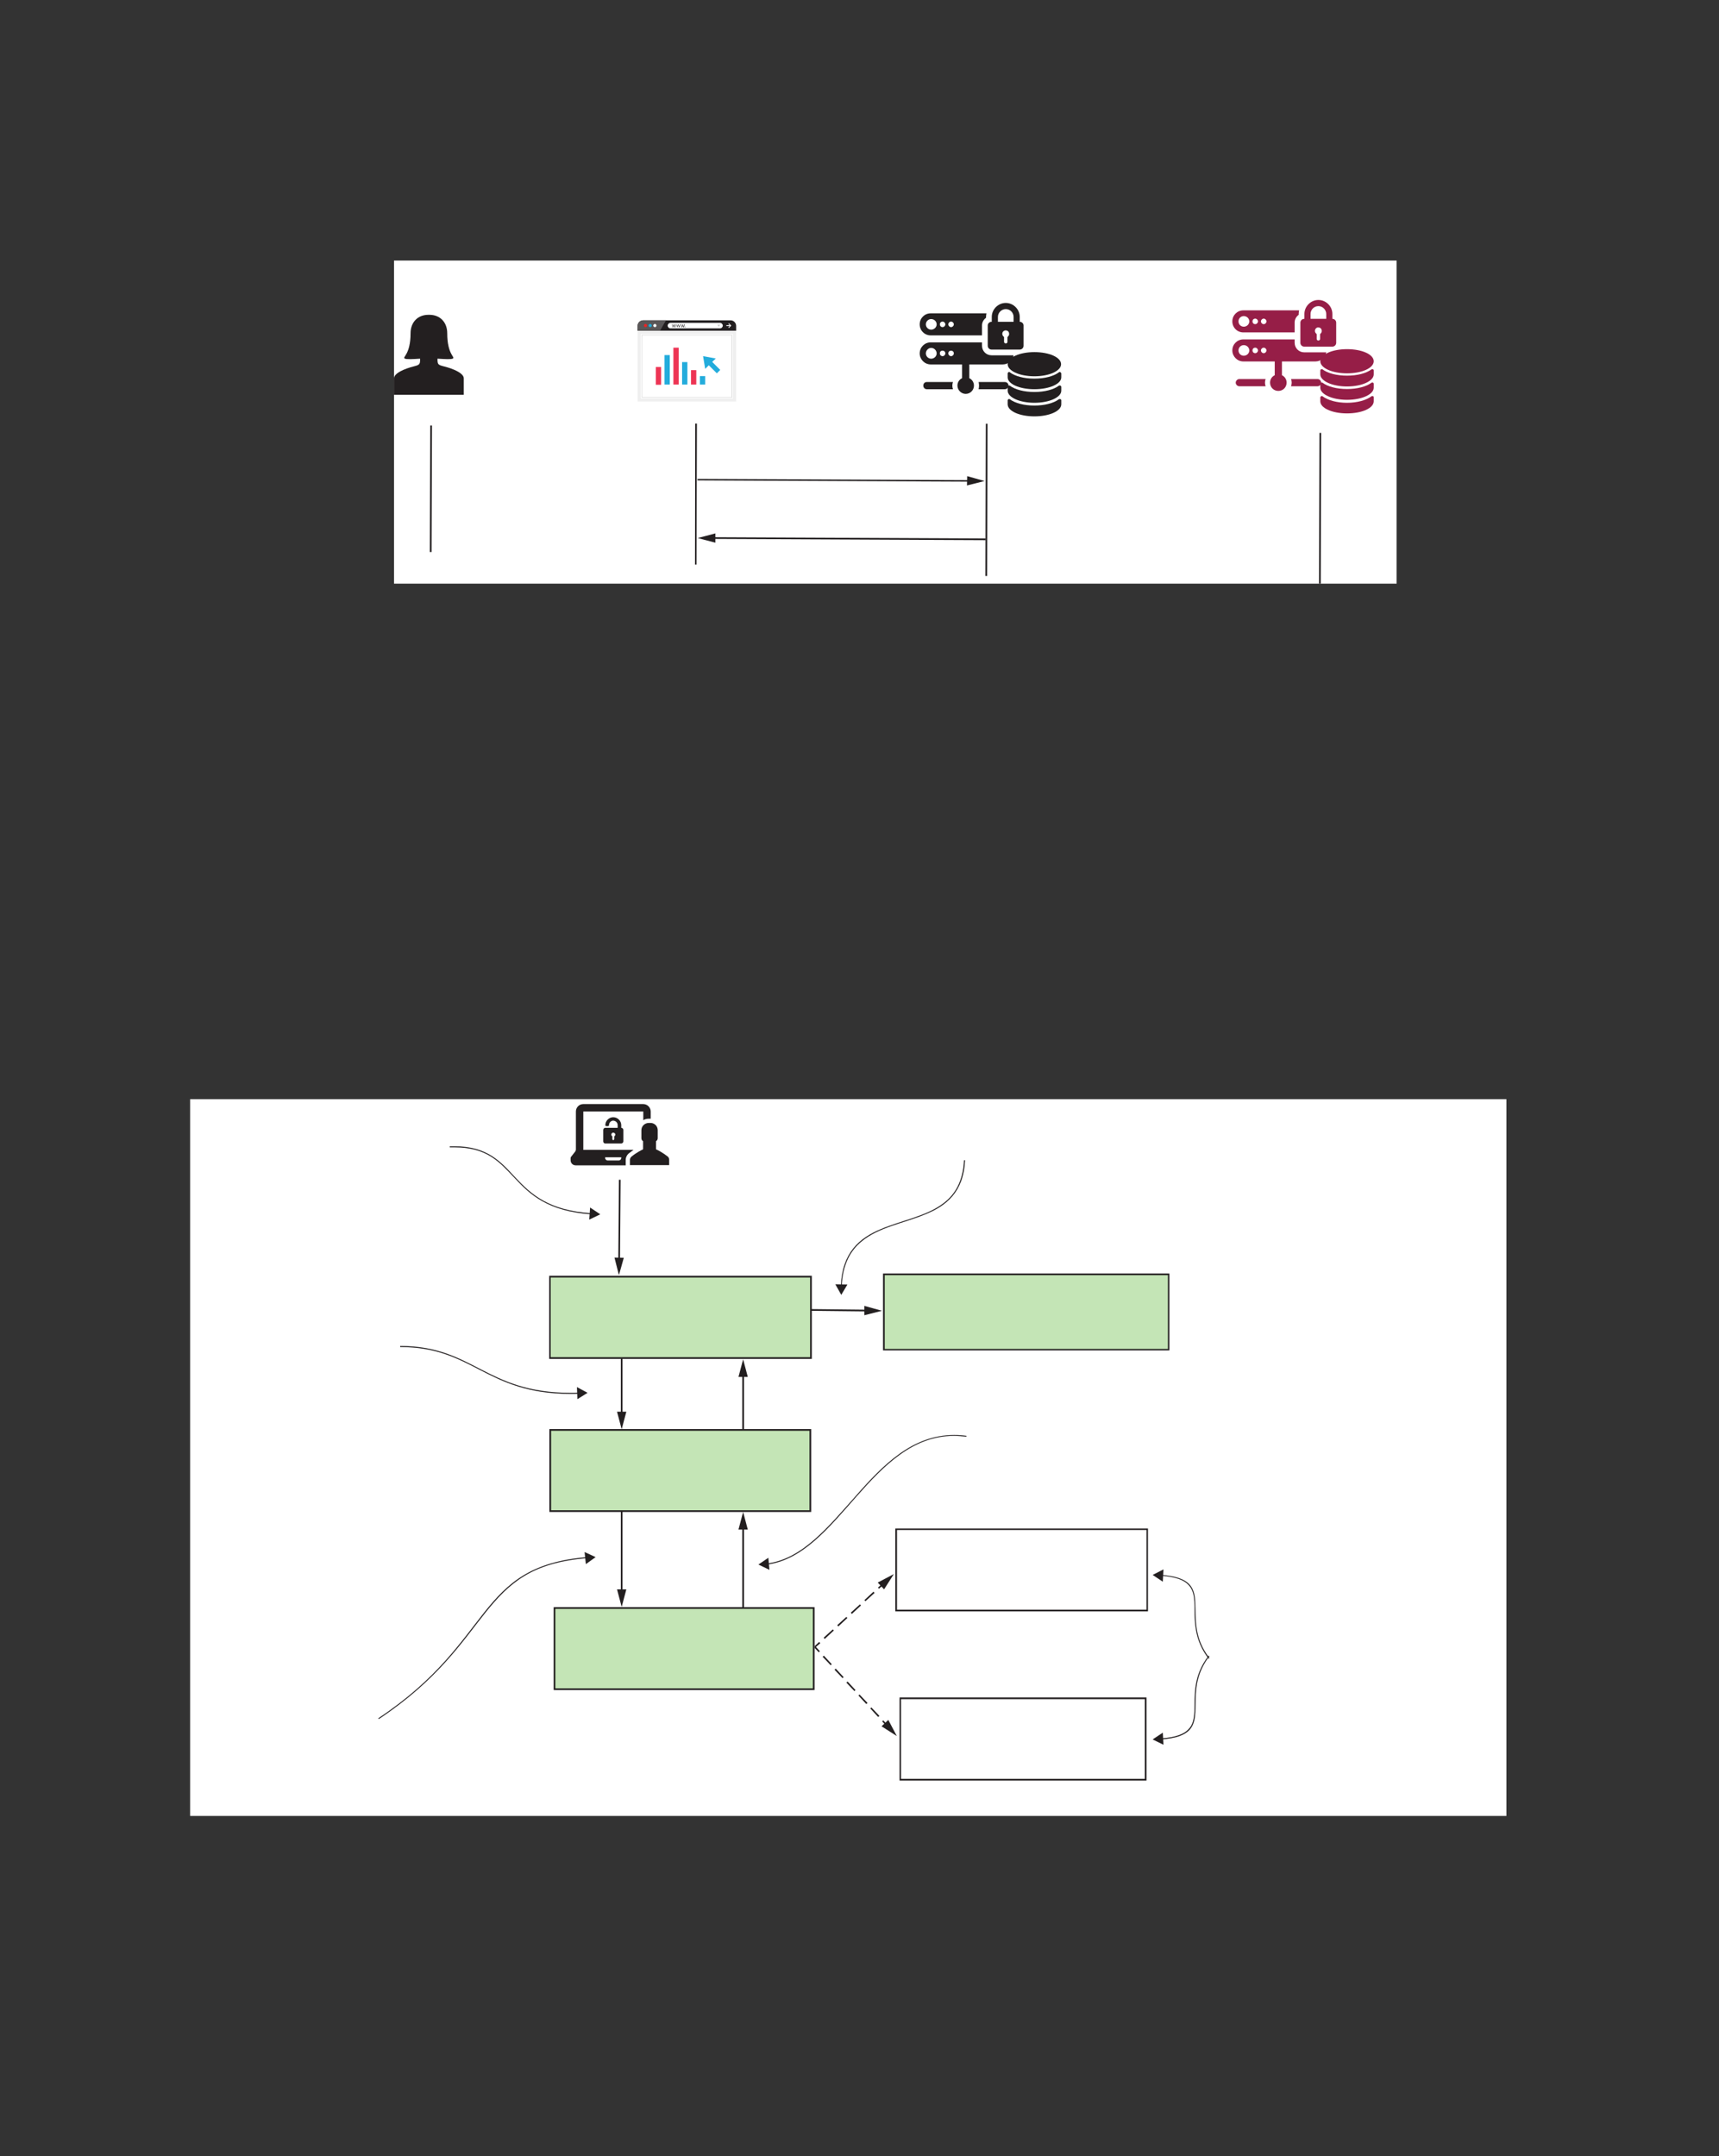 <?xml version="1.0" encoding="UTF-8" standalone="no"?>
<!DOCTYPE svg PUBLIC "-//W3C//DTD SVG 1.1//EN"
"http://www.w3.org/Graphics/SVG/1.1/DTD/svg11.dtd">
<svg viewBox="0 0 811 1017" version="1.1" xmlns="http://www.w3.org/2000/svg" xmlns:xlink="http://www.w3.org/1999/xlink">
<rect x="0" y="0" width="811" height="1017" fill="#333333" stroke="none"/>
<defs>
<clipPath id="c0_296"><path d="M185.9,275.3V123h473V275.3Z"/></clipPath>
<clipPath id="c1_296"><path d="M87.4,865.8V478.9H710.7V865.8Z"/></clipPath>
<style type="text/css"><![CDATA[
.g0_296{
fill: #FFFFFF;
}
.g1_296{
fill: #231F20;
}
.g2_296{
fill: #5A5758;
}
.g3_296{
fill: #EFEFEF;
}
.g4_296{
fill: #DFDFDF;
}
.g5_296{
fill: #EC2224;
}
.g6_296{
fill: #23ACDC;
}
.g7_296{
fill: #C9C9C8;
}
.g8_296{
fill: #ED3454;
}
.g9_296{
fill: #961E47;
}
.ga_296{
fill: #C4E5B6;
}
]]></style>
</defs>
<path d="M185.9,275.3h473V122.9h-473Z" class="g0_296"/>
<path d="M347.3,156v-2.3c0,-1.4,-1.2,-2.6,-2.6,-2.6H303.5c-1.5,0,-2.7,1.2,-2.7,2.6V156h46.5Z" class="g1_296"/>
<path d="M311.4,156H300.8v-2.3c0,-1.4,1.2,-2.6,2.7,-2.6h10.7l-2.8,4.9Z" class="g2_296"/>
<path d="M301.6,188.7h45V156.8h-45Z" class="g0_296"/>
<path d="M345.8,157.5V188H302.3V157.5h43.5m1.5,-1.4H300.8v33.3h46.5Z" class="g3_296"/>
<path d="M345.1,158.2v29.1H303V158.2h42.1m.4,-.3H302.7v29.7h42.8Z" class="g4_296"/>
<path d="M305.3,153.6c0,.4,-.4,.7,-.8,.7c-.4,0,-.7,-.3,-.7,-.7c0,-.4,.3,-.8,.7,-.8c.4,0,.8,.4,.8,.8Z" class="g5_296"/>
<path d="M307.5,153.6c0,.4,-.3,.7,-.7,.7c-.5,0,-.8,-.3,-.8,-.7c0,-.4,.3,-.8,.8,-.8c.4,0,.7,.4,.7,.8Z" class="g6_296"/>
<path d="M309.7,153.6c0,.4,-.3,.7,-.7,.7c-.4,0,-.8,-.3,-.8,-.7c0,-.4,.4,-.8,.8,-.8c.4,0,.7,.4,.7,.8Z" class="g0_296"/>
<path d="M339.7,154.9H316.3c-.7,0,-1.3,-.6,-1.3,-1.3c0,-.7,.6,-1.3,1.3,-1.3h23.4c.7,0,1.3,.6,1.3,1.3c0,.7,-.6,1.3,-1.3,1.3Z" class="g0_296"/>
<path d="M317.2,153l.2,.7c0,.1,.1,.3,.1,.4c.1,-.1,.1,-.3,.1,-.4l.3,-.7h.2l.2,.7c0,.1,0,.3,.1,.4c0,-.1,.1,-.3,.1,-.4l.2,-.7h.2l-.4,1.4h-.2l-.2,-.7c-.1,-.1,-.1,-.3,-.1,-.4c-.1,.1,-.1,.3,-.2,.4l-.2,.7h-.2L317,153h.2Z" class="g1_296"/>
<path d="M319.3,153l.2,.7c0,.1,.1,.3,.1,.4c0,-.1,.1,-.3,.1,-.4l.2,-.7h.2l.2,.7c.1,.1,.1,.3,.2,.4c0,-.1,0,-.3,.1,-.4l.2,-.7h.2l-.4,1.4h-.2l-.3,-.7c0,-.2,0,-.3,-.1,-.5c0,.2,0,.3,-.1,.5l-.2,.6h-.2l-.4,-1.3h.2Z" class="g1_296"/>
<path d="M321.4,153l.2,.7c0,.1,0,.3,.1,.4c0,-.1,.1,-.3,.1,-.4l.2,-.7h.2l.2,.7c.1,.1,.1,.3,.1,.4h.1c0,-.1,0,-.3,.1,-.4l.1,-.7h.3l-.4,1.4h-.3l-.2,-.7c0,-.1,0,-.3,-.1,-.4c0,.1,-.1,.3,-.1,.4l-.2,.7h-.2l-.4,-1.4h.2Z" class="g1_296"/>
<path d="M323.2,154.2l.2,-.2l.1,.2l-.2,.2l-.1,-.2Z" class="g1_296"/>
<path d="M342.7,153.8h2.1v-.4h-2.1Z" class="g0_296"/>
<path d="M344.5,153.6l-.9,-.8l.3,-.3l1.1,1.1l-1.1,1.1l-.3,-.3l.9,-.8Z" class="g0_296"/>
<path d="M338.4,153.2h1.4l-.7,.9l-.7,-.9Z" class="g7_296"/>
<path d="M326,181.4h2.5v-6.8H326Z" class="g8_296"/>
<path d="M330.2,181.4h2.5v-4h-2.5Z" class="g6_296"/>
<path d="M321.8,181.4h2.5V170.8h-2.5Z" class="g6_296"/>
<path d="M317.7,181.4h2.5V164h-2.5Z" class="g8_296"/>
<path d="M313.5,181.4H316V167.5h-2.5Z" class="g6_296"/>
<path d="M309.4,181.5h2.5v-8.4h-2.5Z" class="g8_296"/>
<path d="M337.7,169.1l-6,-1.1l1,6l1.7,-1.7l3.8,3.8l1.6,-1.6L336,170.7l1.7,-1.6Z" class="g6_296"/>
<path clip-path="url(#c0_296)" d="M212.7,173.8c-4.8,-1.7,-6.3,-.9,-6.3,-3.9c0,-.2,0,-.5,0,-.7h.3c3.2,.2,6.3,.4,7,-.1c1.1,-.7,-2.7,-1.9,-2.7,-11.9c0,-5.1,-3.3,-8.7,-8.4,-8.7h-.2q-.1,0,-.1,0h-.2c-5.1,0,-8.4,3.6,-8.4,8.7c0,10,-3.9,11.2,-2.8,11.9c.7,.5,3.9,.3,7.1,.1h.2c0,.2,0,.5,0,.7c0,3,-1.5,2.2,-6.2,3.9c-4.7,1.7,-6.1,3.4,-6.1,4.6c0,1.2,0,7.8,0,7.8h32.9c0,0,0,-6.6,0,-7.8c0,-1.2,-1.4,-2.9,-6.1,-4.6Z" class="g1_296"/>
<path d="M439.1,158.2h24.2v-4.7c0,-1.5,.8,-2.8,1.9,-3.6v-.4c0,-.6,.1,-1.1,.2,-1.7H439.1c-2.9,0,-5.2,2.3,-5.2,5.2c0,2.9,2.3,5.2,5.2,5.2Zm9.6,-6.5c.7,0,1.3,.6,1.3,1.3c0,.7,-.6,1.3,-1.3,1.3c-.7,0,-1.3,-.6,-1.3,-1.3c0,-.7,.6,-1.3,1.3,-1.3Zm-4,0c.7,0,1.3,.6,1.3,1.3c0,.7,-.6,1.3,-1.3,1.3c-.8,0,-1.3,-.6,-1.3,-1.3c0,-.7,.5,-1.3,1.3,-1.3Zm-5.4,-1.2c1.4,0,2.6,1.1,2.6,2.5c0,1.4,-1.2,2.5,-2.6,2.5c-1.3,0,-2.5,-1.1,-2.5,-2.5c0,-1.4,1.2,-2.5,2.5,-2.5Z" class="g1_296"/>
<path d="M449.3,181.9c0,-.6,.1,-1.2,.3,-1.7H437.2c-.9,0,-1.6,.7,-1.6,1.7c0,.9,.7,1.7,1.6,1.7h12.4c-.2,-.6,-.3,-1.1,-.3,-1.7Z" class="g1_296"/>
<path d="M475.8,181.9c0,-1,-.8,-1.7,-1.7,-1.7H461.7c.1,.5,.2,1.1,.2,1.7c0,.6,-.1,1.1,-.2,1.7h12.4c.9,0,1.7,-.8,1.7,-1.7Z" class="g1_296"/>
<path d="M467.8,164.9h13.3c1,0,1.8,-.8,1.8,-1.8v-9.6c0,-.9,-.8,-1.7,-1.8,-1.7v-2.3c0,-3.6,-3,-6.6,-6.6,-6.6c-3.6,0,-6.6,3,-6.6,6.6v2.3h-.1c-1,0,-1.8,.8,-1.8,1.7v9.6c0,1,.8,1.8,1.8,1.8Zm7.7,-6.1q-.2,.1,-.2,.3c0,.7,0,1.4,0,2.1c0,.3,-.1,.6,-.4,.7c-.6,.3,-1.2,-.1,-1.2,-.7c0,-.7,0,-1.4,0,-2.1c0,-.1,0,-.2,-.2,-.3c-.6,-.5,-.8,-1.3,-.5,-2c.3,-.7,1.1,-1.1,1.8,-.9c.8,.1,1.3,.8,1.3,1.6c0,.5,-.2,.9,-.6,1.3Zm-4.7,-9.3c0,-2,1.7,-3.7,3.7,-3.7c2.1,0,3.7,1.7,3.7,3.7v2.3h-7.4v-2.3Z" class="g1_296"/>
<path d="M439.1,171.9h14.8v6.5c-1.3,.6,-2.2,1.9,-2.2,3.5c0,2.1,1.8,3.9,3.9,3.9c2.2,0,3.9,-1.8,3.9,-3.9c0,-1.6,-.9,-2.9,-2.2,-3.5v-6.5h15.8c2.6,0,4.7,-1.9,5.1,-4.3H467.8c-2.5,0,-4.5,-2,-4.5,-4.5v-1.6H439.1c-2.9,0,-5.2,2.3,-5.2,5.2c0,2.8,2.3,5.2,5.2,5.2Zm9.6,-6.5c.7,0,1.3,.5,1.3,1.3c0,.7,-.6,1.3,-1.3,1.3c-.7,0,-1.3,-.6,-1.3,-1.3c0,-.8,.6,-1.3,1.3,-1.3Zm-4,0c.7,0,1.3,.5,1.3,1.3c0,.7,-.6,1.3,-1.3,1.3c-.8,0,-1.3,-.6,-1.3,-1.3c0,-.8,.5,-1.3,1.3,-1.3Zm-5.4,-1.3c1.4,0,2.6,1.2,2.6,2.6c0,1.4,-1.2,2.5,-2.6,2.5c-1.3,0,-2.5,-1.1,-2.5,-2.5c0,-1.4,1.2,-2.6,2.5,-2.6Z" class="g1_296"/>
<path d="M500.3,188.3c-.3,-.1,-.5,-.1,-.7,0c-2.5,1.9,-6.8,3,-11.6,3c-4.8,0,-9.1,-1.1,-11.6,-3c-.2,-.1,-.5,-.1,-.6,0c-.3,.1,-.4,.4,-.4,.5v1.9c0,3.2,5.6,5.7,12.6,5.7c7.1,0,12.7,-2.5,12.7,-5.7v-1.9c0,-.2,-.2,-.5,-.4,-.5Z" class="g1_296"/>
<path d="M500.3,175.6c-.3,-.2,-.5,-.2,-.7,0c-2.5,1.9,-6.8,3,-11.6,3c-4.8,0,-9.1,-1.1,-11.6,-3c-.2,-.2,-.5,-.2,-.6,0c-.3,.1,-.4,.4,-.4,.5V178c0,3.1,5.6,5.6,12.6,5.6c7.1,0,12.7,-2.5,12.7,-5.6v-1.9c0,-.1,-.2,-.4,-.4,-.5Z" class="g1_296"/>
<path d="M488,177.5c7.1,0,12.6,-2.6,12.6,-5.7c0,-3.2,-5.5,-5.7,-12.6,-5.7c-7,0,-12.6,2.5,-12.6,5.7c0,3.1,5.6,5.7,12.6,5.7Z" class="g1_296"/>
<path d="M500.3,181.9c-.3,-.1,-.5,-.1,-.7,0c-2.5,1.9,-6.8,3,-11.6,3c-4.8,0,-9.1,-1.1,-11.6,-3c-.2,-.1,-.5,-.1,-.6,0c-.3,.1,-.4,.4,-.4,.5v1.9c0,3.1,5.6,5.7,12.6,5.7c7.1,0,12.7,-2.6,12.7,-5.7v-1.9c0,-.1,-.2,-.4,-.4,-.5Z" class="g1_296"/>
<path d="M586.6,156.8h24.2v-4.7c0,-1.5,.8,-2.8,1.9,-3.6v-.4c0,-.6,.1,-1.1,.2,-1.7H586.6c-2.9,0,-5.2,2.3,-5.2,5.2c0,2.9,2.3,5.2,5.2,5.2Zm9.6,-6.5c.7,0,1.3,.6,1.3,1.3c0,.7,-.6,1.3,-1.3,1.3c-.7,0,-1.3,-.6,-1.3,-1.3c0,-.7,.6,-1.3,1.3,-1.3Zm-4,0c.7,0,1.3,.6,1.3,1.3c0,.7,-.6,1.3,-1.3,1.3c-.8,0,-1.3,-.6,-1.3,-1.3c0,-.7,.5,-1.3,1.3,-1.3Zm-5.4,-1.2c1.4,0,2.6,1.1,2.6,2.5c0,1.4,-1.2,2.5,-2.6,2.5c-1.4,0,-2.5,-1.1,-2.5,-2.5c0,-1.4,1.1,-2.5,2.5,-2.5Z" class="g9_296"/>
<path d="M596.8,180.5c0,-.6,.1,-1.2,.3,-1.7H584.7c-.9,0,-1.7,.8,-1.7,1.7c0,.9,.8,1.7,1.7,1.7h12.4c-.2,-.6,-.3,-1.1,-.3,-1.7Z" class="g9_296"/>
<path d="M623.3,180.5c0,-.9,-.8,-1.7,-1.7,-1.7H609.1c.2,.5,.3,1.1,.3,1.7c0,.6,-.1,1.1,-.3,1.7h12.5c.9,0,1.7,-.8,1.7,-1.7Z" class="g9_296"/>
<path d="M615.3,163.5h13.3c1,0,1.8,-.8,1.8,-1.8v-9.5c0,-1,-.8,-1.8,-1.8,-1.8v-2.3c0,-3.6,-3,-6.6,-6.6,-6.6c-3.6,0,-6.6,3,-6.6,6.6v2.3h-.1c-1,0,-1.8,.8,-1.8,1.8v9.5c0,1,.8,1.8,1.8,1.8Zm7.7,-6.1c-.2,.1,-.2,.2,-.2,.3c0,.7,0,1.4,0,2.1c0,.3,-.1,.6,-.4,.7c-.6,.4,-1.2,-.1,-1.2,-.7c0,-.7,0,-1.4,0,-2.1c0,-.1,-.1,-.2,-.2,-.3c-.6,-.5,-.8,-1.3,-.5,-2c.3,-.7,1,-1.1,1.8,-.9c.8,.1,1.3,.8,1.3,1.6c0,.5,-.2,.9,-.6,1.3Zm-4.7,-9.3c0,-2,1.6,-3.7,3.7,-3.7c2,0,3.7,1.7,3.7,3.7v2.3h-7.4v-2.3Z" class="g9_296"/>
<path d="M586.6,170.5h14.8V177c-1.3,.6,-2.2,1.9,-2.2,3.5c0,2.2,1.7,3.9,3.9,3.9c2.2,0,3.9,-1.7,3.9,-3.9c0,-1.6,-.9,-2.9,-2.2,-3.5v-6.5h15.8c2.6,0,4.7,-1.9,5.1,-4.3H615.3c-2.5,0,-4.5,-2,-4.5,-4.5v-1.6H586.6c-2.9,0,-5.2,2.3,-5.2,5.2c0,2.8,2.3,5.2,5.2,5.2Zm9.6,-6.5c.7,0,1.3,.6,1.3,1.3c0,.7,-.6,1.3,-1.3,1.3c-.7,0,-1.3,-.6,-1.3,-1.3c0,-.7,.6,-1.3,1.3,-1.3Zm-4,0c.7,0,1.3,.6,1.3,1.3c0,.7,-.6,1.3,-1.3,1.3c-.8,0,-1.3,-.6,-1.3,-1.3c0,-.7,.5,-1.3,1.3,-1.3Zm-5.4,-1.2c1.4,0,2.6,1.1,2.6,2.5c0,1.4,-1.2,2.5,-2.6,2.5c-1.4,0,-2.5,-1.1,-2.5,-2.5c0,-1.4,1.1,-2.5,2.5,-2.5Z" class="g9_296"/>
<path d="M647.8,186.9c-.3,-.1,-.5,-.1,-.7,0c-2.5,1.9,-6.8,3.1,-11.6,3.1c-4.8,0,-9.1,-1.2,-11.6,-3.1c-.2,-.1,-.5,-.1,-.6,0c-.3,.2,-.4,.4,-.4,.5v1.9c0,3.2,5.6,5.7,12.6,5.7c7.1,0,12.6,-2.5,12.6,-5.7v-1.9c0,-.2,-.1,-.5,-.3,-.5Z" class="g9_296"/>
<path d="M647.8,174.2c-.3,-.1,-.5,-.1,-.7,0c-2.5,1.9,-6.8,3,-11.6,3c-4.8,0,-9.1,-1.1,-11.6,-3c-.2,-.1,-.5,-.1,-.6,0c-.3,.1,-.4,.4,-.4,.5v1.9c0,3.1,5.6,5.7,12.6,5.7c7.1,0,12.6,-2.6,12.6,-5.7v-1.9c0,-.1,-.1,-.4,-.3,-.5Z" class="g9_296"/>
<path d="M635.5,176.1c7.1,0,12.6,-2.5,12.6,-5.7c0,-3.2,-5.5,-5.7,-12.6,-5.7c-7,0,-12.6,2.5,-12.6,5.7c0,3.2,5.6,5.7,12.6,5.7Z" class="g9_296"/>
<path d="M647.8,180.5c-.3,-.1,-.5,-.1,-.7,0c-2.5,1.9,-6.8,3,-11.6,3c-4.8,0,-9.1,-1.1,-11.6,-3c-.2,-.1,-.5,-.1,-.6,0c-.3,.1,-.4,.4,-.4,.5v1.9c0,3.1,5.6,5.7,12.6,5.7c7.1,0,12.6,-2.6,12.6,-5.7V181c0,-.1,-.1,-.4,-.3,-.5Z" class="g9_296"/>
<path d="M203,200.7l-.2,59.7h.8l.2,-59.7Z" class="g1_296"/>
<path d="M328,199.8l-.1,66.5h.7l.2,-66.5Z" class="g1_296"/>
<path d="M465.1,199.9l-.2,71.8h.8l.2,-71.8Z" class="g1_296"/>
<path d="M622.5,204.2l-.2,71.1h.8l.2,-71.1Z" class="g1_296"/>
<path d="M329.1,226.6l128.7,.6v-.7l-128.7,-.6Z" class="g1_296"/>
<path d="M456.2,229l8.3,-2.1l-8.2,-2.3l-.1,4.4Z" class="g1_296"/>
<path d="M465,254l-129,-.6v.8l129,.6Z" class="g1_296"/>
<path d="M337.5,251.6l-8.3,2.2l8.3,2.2v-4.4Z" class="g1_296"/>
<path clip-path="url(#c1_296)" d="M89.7,856.6h621V518.5H89.7Z" class="g0_296"/>
<path d="M259.4,640.6H382.6V602.2H259.4Z" class="ga_296"/>
<path d="M259.4,602.2v.4H382.2v37.6H259.8v-38h-.4v.4v-.4h-.3V641H383V601.8H259.1v.4h.3Z" class="g1_296"/>
<path d="M261.6,796.8H383.9V758.5H261.6Z" class="ga_296"/>
<path d="M261.6,758.5v.4H383.5v37.5H262V758.5h-.4v.4v-.4h-.4v38.7H384.3V758.1H261.2v.4h.4Z" class="g1_296"/>
<path d="M259.6,712.8H382.3V674.5H259.6Z" class="ga_296"/>
<path d="M259.6,674.5v.4H381.9v37.5H260V674.5h-.4v.4v-.4h-.4v38.7H382.7V674.1H259.2v.4h.4Z" class="g1_296"/>
<path d="M422.8,721.3v.4H540.9v37.6H423.2v-38h-.4v.4v-.4h-.4v38.8H541.6V721H422.4v.3h.4Z" class="g1_296"/>
<path d="M424.8,801.1v.4H540.1v37.6h-115v-38h-.3v.4v-.4h-.4v38.8H540.9V800.7H424.4v.4h.4Z" class="g1_296"/>
<path d="M292.9,751.3h.8V712.9h-.8Z" class="g1_296"/>
<path d="M291.1,749.7l2.2,8.3l2.2,-8.3h-4.4Z" class="g1_296"/>
<path d="M417,636.7H551.4V601.1H417Z" class="ga_296"/>
<path d="M417,601.1v.4H551v34.8H417.4V601.1H417v.4v-.4h-.4V637H551.7V600.7H416.6v.4h.4Z" class="g1_296"/>
<path d="M382.5,618.3l26.8,.3v-.8l-26.8,-.3Z" class="g1_296"/>
<path d="M407.8,620.4l8.3,-2.1L407.8,616v4.4Z" class="g1_296"/>
<path d="M384.7,777.1l2.3,-2l-.5,-.6l-2.3,2.1Z" class="g1_296"/>
<path d="M389.1,773.1l4.3,-4l-.5,-.5l-4.3,3.9Zm6.4,-5.9l4.3,-4l-.5,-.5l-4.3,3.9Zm6.4,-5.9l4.3,-4l-.5,-.5l-4.3,3.9Zm6.4,-6l4.3,-3.9l-.5,-.6l-4.3,4Z" class="g1_296"/>
<path d="M414.7,749.4l2.3,-2l-.5,-.6l-2.3,2.1Z" class="g1_296"/>
<path d="M417.1,749.7l4.6,-7.2l-7.6,4l3,3.2Z" class="g1_296"/>
<path d="M384.2,777.2l2.1,2.2l.5,-.5l-2,-2.2Z" class="g1_296"/>
<path d="M388.1,781.5l3.8,4l.5,-.5l-3.7,-4Zm5.6,6.1l3.8,4l.5,-.5l-3.7,-4Zm5.6,6.1l3.8,4l.5,-.5l-3.7,-4Zm5.7,6.1l3.7,4l.6,-.5l-3.8,-4Zm5.6,6.1l3.7,4l.6,-.5l-3.8,-4Z" class="g1_296"/>
<path d="M416.2,812l2,2.2l.6,-.5l-2.1,-2.2Z" class="g1_296"/>
<path d="M415.9,814.3l7.2,4.6l-4,-7.6l-3.2,3Z" class="g1_296"/>
<path d="M350.2,758.2h.8V720h-.8Z" class="g1_296"/>
<path d="M352.8,721.5l-2.2,-8.3l-2.2,8.3h4.4Z" class="g1_296"/>
<path d="M292.9,667.4h.8V640.9h-.8Z" class="g1_296"/>
<path d="M291.1,665.9l2.2,8.3l2.2,-8.3h-4.4Z" class="g1_296"/>
<path d="M350.2,674.3h.8V648h-.8Z" class="g1_296"/>
<path d="M352.8,649.5l-2.2,-8.3l-2.2,8.3h4.4Z" class="g1_296"/>
<path d="M275.2,542.4V524.3h28.3v4.1c.8,-.5,1.6,-.7,2.6,-.7h.9v-3.4c0,-1.9,-1.6,-3.5,-3.5,-3.5H275.2c-2,0,-3.5,1.6,-3.5,3.5v17.9c0,.4,-.2,.9,-.5,1.2l-1.8,2.3c-.1,.1,-.2,.3,-.2,.6v1c0,1.3,1,2.4,2.4,2.4h23.6v-2.6c0,-1.2,.6,-2.3,1.4,-3c.8,-.6,1.6,-1.2,2.3,-1.7H275.2Zm17.9,3.8c0,.6,-.5,1.2,-1.2,1.2h-5.2c-.6,0,-1.2,-.5,-1.2,-1.2v-.3h7.6v.3Z" class="g1_296"/>
<path d="M315.1,545.6c-2.4,-1.9,-4.9,-3.2,-5.5,-3.4l-.1,-.2v-3.7c.5,-.3,.8,-.8,.8,-1.4v-3.8c0,-1.9,-1.5,-3.4,-3.4,-3.4h-.8c-1.9,0,-3.5,1.5,-3.5,3.4v3.8c0,.6,.3,1.1,.8,1.4V542l-.1,.2c-.5,.2,-3.1,1.5,-5.4,3.4c-.4,.4,-.7,.9,-.7,1.4v2.6h18.5V547c0,-.5,-.2,-1,-.6,-1.4Z" class="g1_296"/>
<path d="M288.4,532h-2.9c-.5,0,-.9,.5,-.9,1v5.4c0,.5,.4,1,.9,1h7.6c.5,0,1,-.5,1,-1V533c0,-.6,-.5,-1,-1,-1v-1.2c0,-2.1,-1.7,-3.8,-3.8,-3.8c-2,0,-3.7,1.7,-3.7,3.7v.1c0,.2,.2,.4,.3,.4h1c.2,0,.4,-.2,.4,-.4c0,-1.1,.8,-2.1,1.9,-2.2c1.2,0,2.2,.9,2.2,2.1V532h-3Zm1.5,3.9l-.1,.2c0,.4,0,.8,0,1.2c0,.2,-.1,.3,-.2,.4c-.4,.2,-.7,0,-.7,-.4c0,-.4,0,-.8,0,-1.2l-.1,-.2c-.4,-.2,-.5,-.7,-.3,-1.1c.2,-.4,.6,-.6,1,-.5c.4,.1,.8,.4,.8,.9c0,.3,-.2,.6,-.4,.7Z" class="g1_296"/>
<path d="M292,556.5l-.3,38.3h.8l.3,-38.3Z" class="g1_296"/>
<path d="M289.9,593.2l2.1,8.3l2.3,-8.2l-4.4,-.1Z" class="g1_296"/>
<path d="M212.2,541.2c.7,0,1.4,0,2.1,0c15.7,0,21.5,7.1,28.7,14.7c7.1,7.6,15.5,15.5,36,16.9l.1,-.5C258.6,571,250.4,563.1,243.3,555.6c-7.1,-7.6,-13.2,-14.9,-29,-14.9c-.7,0,-1.4,0,-2.1,0v.5Z" class="g1_296"/>
<path d="M278,575.3l5.2,-2.5l-4.8,-3.2l-.4,5.7Z" class="g1_296"/>
<path d="M454.8,547.3c-.5,10,-4.2,16.1,-9.6,20.2c-8,6.2,-19.8,8.1,-29.7,12.3c-10,4.2,-18.2,11,-18.8,26.9h.4c.5,-10.5,4.2,-16.9,9.5,-21.2c8,-6.6,19.8,-8.5,29.7,-12.6c10,-4,18.3,-10.4,19,-25.6h-.5Z" class="g1_296"/>
<path d="M394.1,605.8l2.8,5l2.9,-4.9l-5.7,-.1Z" class="g1_296"/>
<path d="M188.8,635.4c17.3,0,27.3,5.5,38,11c10.7,5.5,22.2,11.1,42.4,11.1c1.3,0,2.6,0,3.9,-.1v-.5c-1.3,.1,-2.6,.1,-3.9,.1c-20.1,0,-31.5,-5.5,-42.2,-11c-10.7,-5.5,-20.8,-11.1,-38.2,-11.1v.5Z" class="g1_296"/>
<path d="M272.4,660l4.8,-3l-5,-2.7l.2,5.7Z" class="g1_296"/>
<path d="M178.7,810.9c27.7,-18.4,39.2,-36.3,50.3,-50.2c11.1,-13.8,21.7,-23.6,47.9,-25.7v-.5c-26.3,2.2,-37.2,12,-48.3,25.9c-11.1,13.9,-22.5,31.8,-50.1,50.1l.2,.4Z" class="g1_296"/>
<path d="M276.4,737.8l4.6,-3.3l-5.2,-2.4l.6,5.7Z" class="g1_296"/>
<path d="M456,677.3c-2,-.3,-4,-.4,-5.9,-.4c-19.7,0,-33.5,14.1,-46.4,28.8c-13,14.6,-25.2,29.7,-41.8,31.8v.5c16.9,-2.2,29.2,-17.4,42.1,-32c13,-14.7,26.6,-28.7,46.1,-28.7c1.9,0,3.8,.2,5.8,.4l.1,-.4Z" class="g1_296"/>
<path d="M362.5,734.8l-4.7,3.2l5.2,2.5l-.5,-5.7Z" class="g1_296"/>
<path d="M570.6,782.1c-7.5,-9.6,-6.3,-18.8,-6.7,-26c-.1,-3.5,-.7,-6.6,-2.9,-8.9c-2.3,-2.3,-6.2,-3.8,-13.1,-4.3v.4c6.8,.5,10.6,2,12.7,4.2c3.3,3.3,2.9,8.3,3,14.4c.2,6,.9,13.1,6.6,20.5l.4,-.3Z" class="g1_296"/>
<path d="M548.9,740.3l-5.1,2.6l4.8,3.2l.3,-5.8Z" class="g1_296"/>
<path d="M570.2,781c-7.6,9.8,-6.4,19.1,-6.7,26.2c-.2,3.5,-.7,6.5,-2.9,8.6c-2.1,2.2,-5.9,3.7,-12.7,4.2v.5c6.9,-.5,10.8,-2,13.1,-4.3c3.4,-3.5,2.9,-8.7,3.1,-14.7c.1,-6,.9,-13,6.5,-20.3l-.4,-.2Z" class="g1_296"/>
<path d="M548.6,817.3l-4.8,3.2l5.1,2.5l-.3,-5.7Z" class="g1_296"/>
</svg>